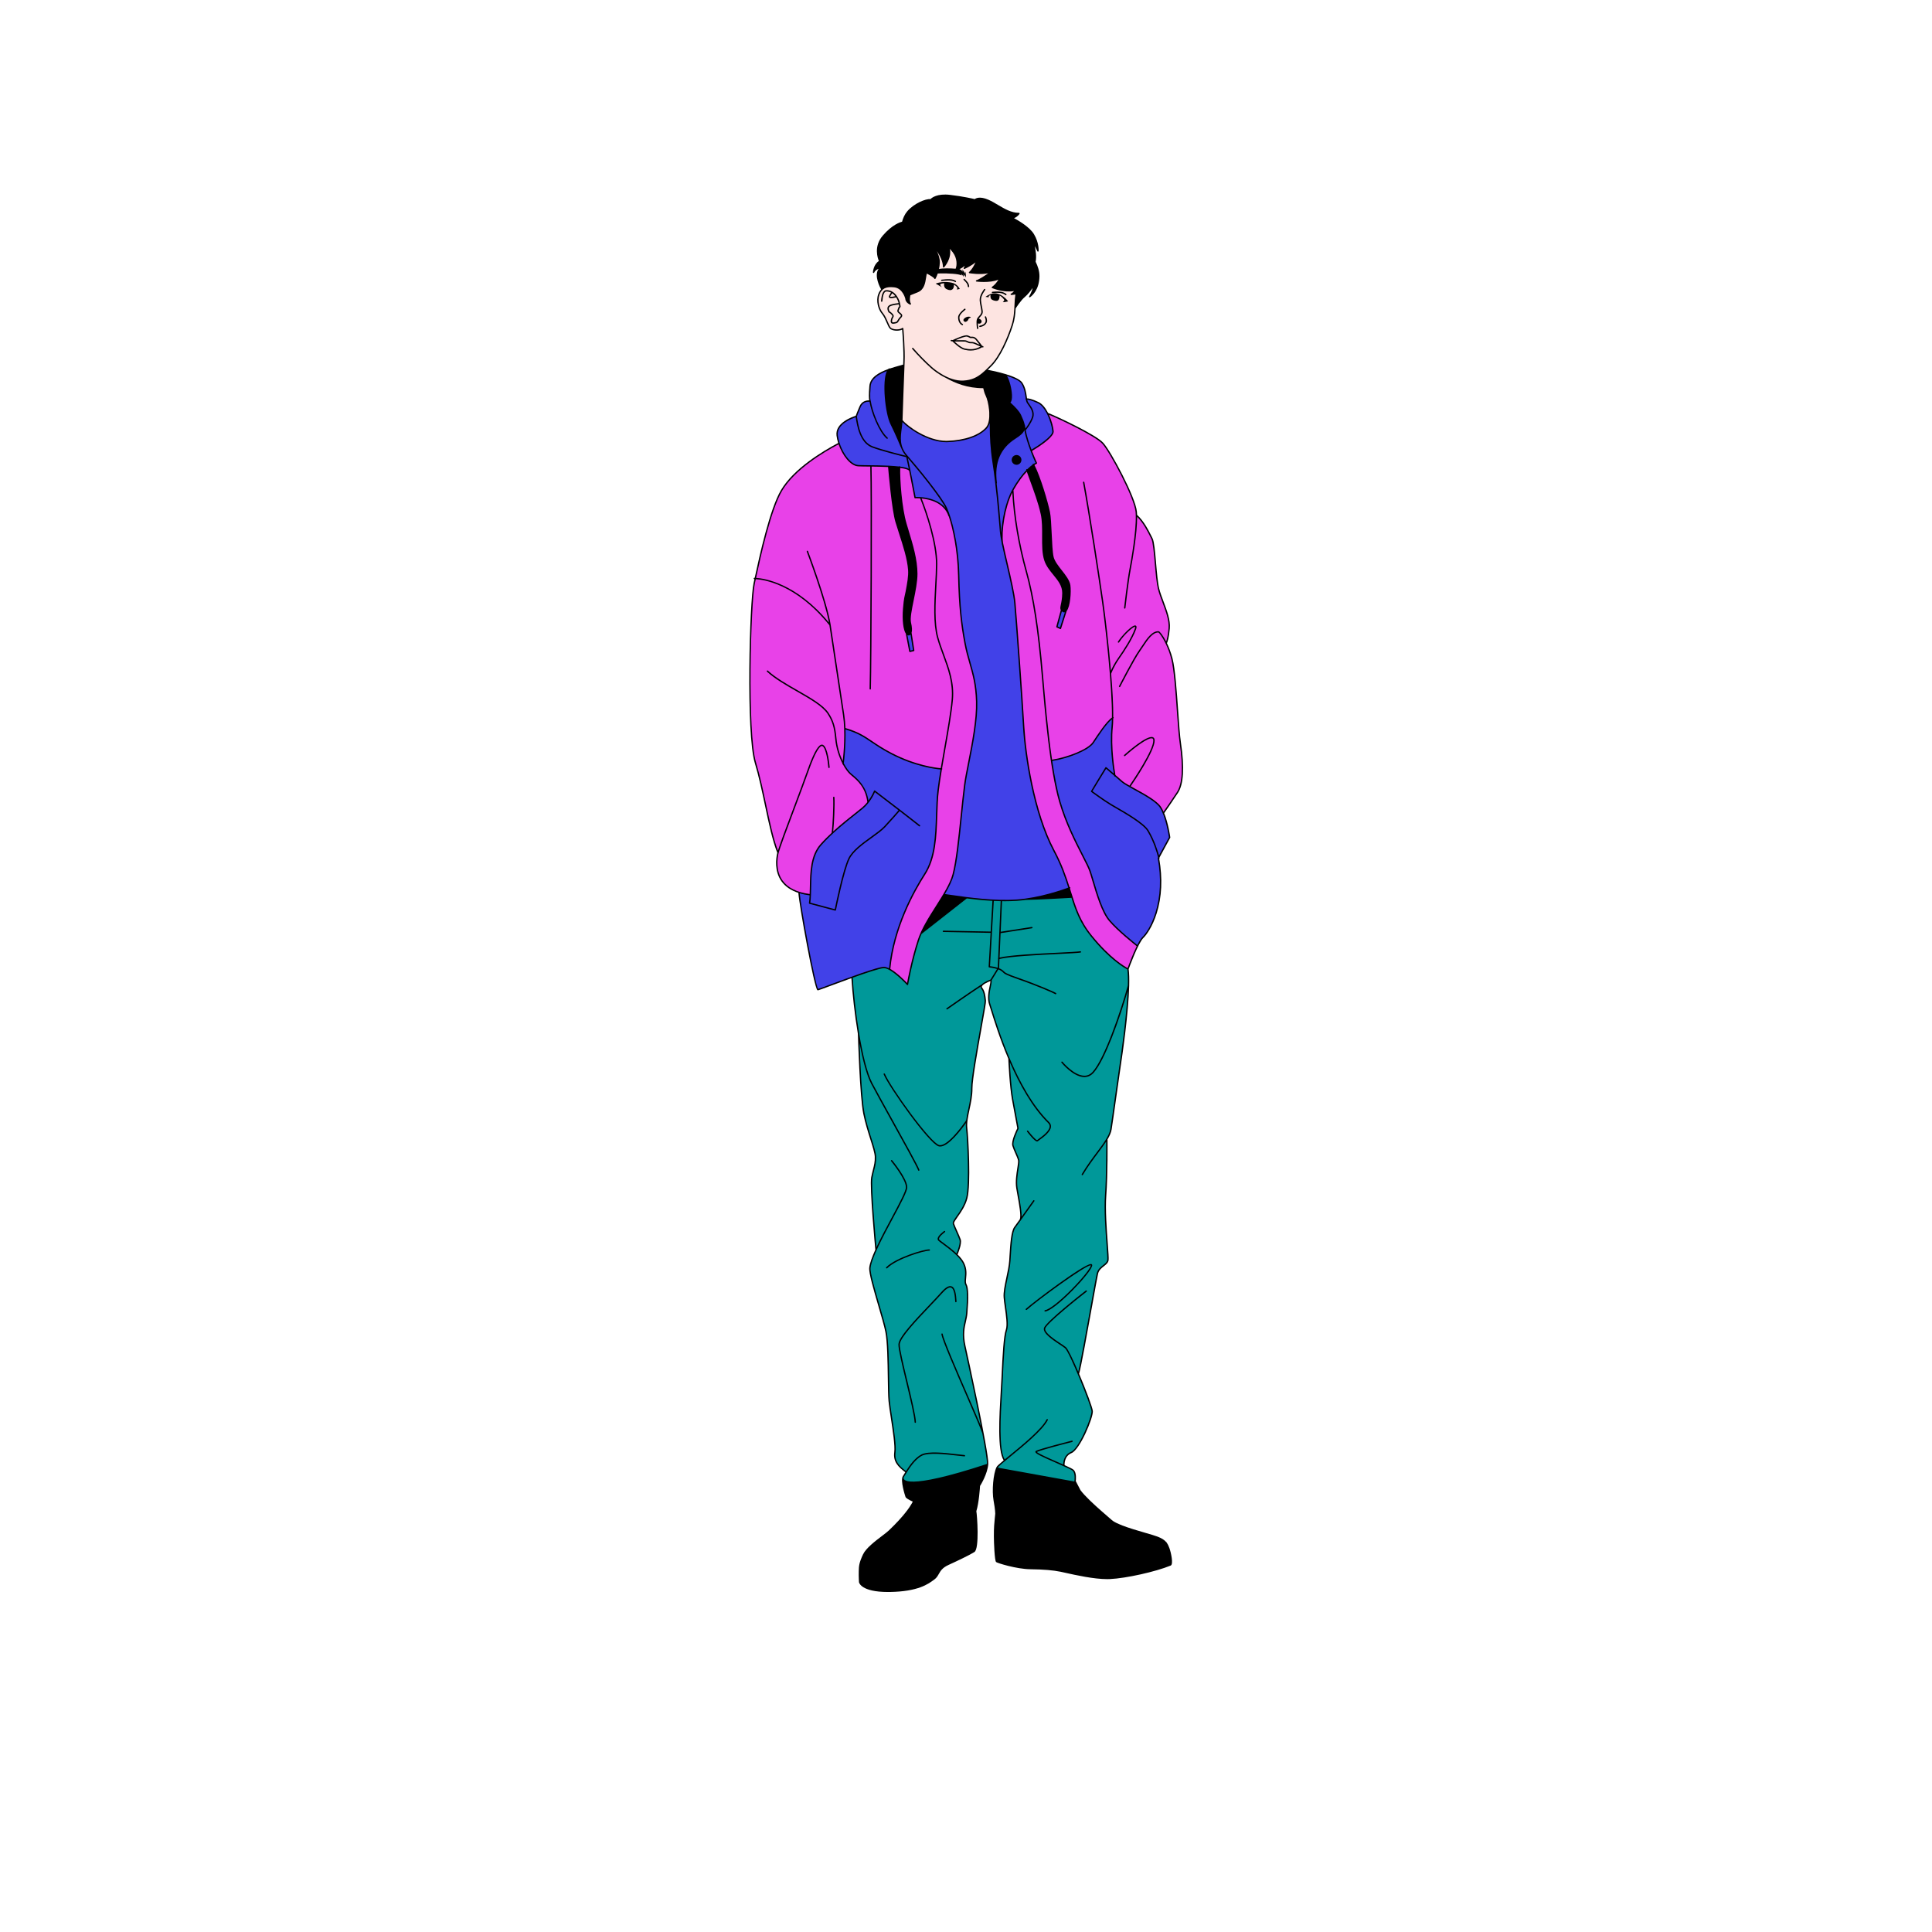 <svg xmlns="http://www.w3.org/2000/svg" xmlns:xlink="http://www.w3.org/1999/xlink" width="375" zoomAndPan="magnify" height="375" preserveAspectRatio="xMidYMid meet" version="1.0" style=""><rect width="100%" height="100%" fill="#333333" stroke="none"/><rect id="backgroundrect" width="100%" height="100%" x="0" y="0" fill="none" stroke="none"/><defs><clipPath id="629336474a"><path d="M 145 37.5 L 230 37.5 L 230 309 L 145 309 Z M 145 37.5 " clip-rule="nonzero" id="svg_1"/></clipPath></defs><g class="currentLayer" style=""><title>Layer 1</title><rect x="-37.5" width="450" fill="#ffffff" y="-37.5" height="450" fill-opacity="1" id="svg_2"/><rect x="-36.842" width="450" fill="#ffffff" y="-37.5" height="450" fill-opacity="1" id="svg_3" class=""/><g clip-path="url(#629336474a)" id="svg_4" class="" fill="#000000" fill-opacity="1"><path fill="#000000" d="M 229.23 144.195 C 229.031 142.867 228.867 140.523 228.691 138.043 C 228.422 134.199 228.113 129.84 227.598 127.836 C 227.293 126.664 226.898 125.656 226.504 124.84 C 226.625 124.594 226.902 123.844 227.07 121.969 C 227.211 120.383 226.527 118.57 225.871 116.816 C 225.527 115.902 225.199 115.039 225.004 114.238 C 224.734 113.141 224.562 111.18 224.398 109.281 C 224.211 107.141 224.035 105.121 223.727 104.516 C 223.668 104.398 223.605 104.273 223.539 104.137 C 222.977 103.012 222.043 101.141 220.711 99.934 C 220.703 99.719 220.691 99.516 220.676 99.324 C 220.41 96.484 215.641 87.582 214.145 85.941 C 212.699 84.359 205.309 80.891 203.43 80.148 C 202.953 79.219 202.332 78.398 201.59 78.039 C 200.32 77.434 199.641 77.324 199.344 77.316 C 199.332 77.234 199.32 77.152 199.309 77.062 C 199.203 76.289 199.055 75.234 198.441 74.285 C 197.582 72.957 192.926 72.004 191.734 71.781 C 191.98 71.539 192.23 71.285 192.5 71.02 C 194.188 69.32 195.719 65.863 196.586 63.199 C 196.973 62.016 197.082 60.926 197.137 59.875 C 197.195 59.781 198.121 58.305 198.941 57.625 C 199.531 57.137 200.102 56.363 200.426 55.891 C 200.289 56.676 199.754 57.504 199.746 57.516 C 199.711 57.57 199.719 57.637 199.766 57.684 C 199.812 57.727 199.879 57.73 199.93 57.695 C 200.352 57.395 201.727 56.219 201.758 53.625 C 201.77 52.629 201.441 51.676 201.016 50.801 C 201.219 49.824 201.027 48.559 200.855 47.766 C 201.129 48.254 201.34 48.754 201.344 48.762 C 201.367 48.82 201.422 48.852 201.484 48.844 C 201.543 48.832 201.59 48.781 201.594 48.723 C 201.602 48.66 201.703 47.141 200.699 45.461 C 199.875 44.078 197.648 42.785 196.824 42.34 C 197.504 42.102 197.867 41.539 197.887 41.512 C 197.91 41.469 197.914 41.418 197.891 41.375 C 197.867 41.332 197.824 41.309 197.777 41.309 C 197.77 41.309 197.758 41.309 197.75 41.309 C 196.289 41.309 194.977 40.527 193.707 39.773 C 193.105 39.418 192.484 39.047 191.867 38.777 C 190.191 38.043 189.406 38.484 189.195 38.648 C 188.824 38.559 186.949 38.125 184.418 37.824 C 181.879 37.52 180.832 38.406 180.594 38.652 C 179.672 38.539 177.371 39.512 176.094 41.016 C 175.59 41.605 175.281 42.344 175.09 43.031 C 174.82 43.098 173.191 43.566 171.332 45.742 C 169.547 47.828 170.363 50.129 170.59 50.66 C 169.535 51.336 169.438 52.789 169.434 52.855 C 169.43 52.918 169.473 52.977 169.535 52.988 C 169.602 53.004 169.664 52.969 169.688 52.906 C 169.82 52.535 170.215 52.309 170.535 52.18 C 169.578 53.551 170.867 55.891 171.023 56.164 C 170.793 56.41 170.605 56.715 170.461 57.105 C 169.977 58.387 170.457 60.082 171.172 60.922 C 171.547 61.359 171.836 62.027 172.094 62.617 C 172.32 63.141 172.516 63.594 172.734 63.797 C 173.168 64.207 174.359 64.344 175.102 63.984 C 175.172 64.84 175.426 68.172 175.328 70.207 C 175.32 70.371 175.312 70.566 175.301 70.785 C 175.285 70.781 175.27 70.773 175.254 70.777 C 175.043 70.84 174.809 70.906 174.555 70.977 C 173.984 71.137 173.34 71.316 172.695 71.535 C 172.652 71.496 172.59 71.48 172.539 71.516 C 172.484 71.547 172.438 71.594 172.387 71.645 C 170.602 72.285 168.883 73.246 168.738 74.93 C 168.594 76.645 168.648 77.391 168.711 77.715 C 168.285 77.695 167.293 77.773 166.816 78.902 C 166.352 80 166.156 80.535 166.094 80.707 C 165.547 80.875 162.051 82.035 162.367 84.547 C 162.426 85.012 162.535 85.5 162.688 85.984 C 159.582 87.625 154.059 90.969 151.59 95.117 C 149.41 98.789 147.414 107.863 146.488 112.152 C 146.438 112.152 146.406 112.152 146.406 112.152 C 146.332 112.156 146.277 112.219 146.277 112.289 C 146.281 112.363 146.34 112.414 146.414 112.418 C 146.414 112.418 146.422 112.414 146.434 112.414 C 146.422 112.469 146.41 112.523 146.398 112.574 L 146.254 113.246 C 145.488 116.785 144.762 142.344 146.504 148.102 C 147.27 150.637 147.887 153.547 148.484 156.363 C 149.234 159.898 149.945 163.234 150.871 165.523 C 150.859 165.574 150.844 165.629 150.836 165.668 C 150.621 166.629 150.277 169.07 151.672 171.043 C 152.402 172.074 153.512 172.828 154.961 173.305 C 155.113 175.645 158.008 191.672 158.652 192.191 C 158.676 192.211 158.73 192.227 158.766 192.227 C 158.773 192.227 158.777 192.227 158.781 192.227 C 158.93 192.199 159.691 191.918 161.262 191.332 C 162.371 190.918 163.805 190.383 165.258 189.859 C 165.438 192.816 165.875 196.859 166.512 200.672 C 166.523 200.984 166.867 212.719 167.551 216.148 C 167.898 217.895 168.438 219.594 168.91 221.09 C 169.367 222.535 169.762 223.785 169.789 224.512 C 169.828 225.488 169.656 226.164 169.438 227.02 C 169.332 227.449 169.207 227.934 169.09 228.527 C 168.75 230.301 169.852 242.059 169.898 242.559 C 169.898 242.562 169.902 242.562 169.902 242.566 C 169.266 243.977 168.812 245.211 168.715 246.066 C 168.609 247.055 169.555 250.297 170.469 253.434 C 171.051 255.43 171.602 257.316 171.836 258.48 C 172.219 260.348 172.273 264.305 172.32 267.48 C 172.348 269.406 172.371 271.07 172.457 271.961 C 172.535 272.758 172.715 273.93 172.902 275.172 C 173.293 277.734 173.734 280.637 173.57 281.871 C 173.324 283.742 174.344 284.715 175.715 285.762 C 175.648 285.867 175.582 285.973 175.523 286.066 C 175.414 286.25 175.316 286.402 175.242 286.52 C 174.707 287.328 175.652 290.234 175.762 290.562 C 175.762 290.566 175.766 290.566 175.77 290.57 C 175.836 290.766 176.328 291.082 177.168 291.465 C 177.109 291.582 177.047 291.703 176.977 291.824 C 176.969 291.832 176.961 291.84 176.957 291.84 C 176.934 291.863 176.922 291.895 176.918 291.922 C 176.684 292.324 176.391 292.762 176.039 293.227 C 176.004 293.258 175.965 293.285 175.938 293.32 C 175.926 293.336 175.926 293.355 175.922 293.379 C 175.074 294.477 173.926 295.727 172.508 297.074 C 172.23 297.34 171.758 297.699 171.207 298.117 C 169.895 299.113 168.094 300.484 167.523 301.688 C 166.727 303.375 166.711 303.98 166.684 304.988 C 166.656 305.973 166.727 307.07 166.727 307.094 C 166.742 307.172 167.086 309.004 172.375 309.004 C 172.504 309.004 172.641 309.004 172.777 309 C 178.176 308.91 180.141 307.469 181.195 306.695 L 181.352 306.582 C 181.789 306.266 182 305.895 182.223 305.504 C 182.559 304.91 182.91 304.297 184.121 303.746 C 185.863 302.949 188.148 301.867 189.133 301.246 C 190.141 300.613 189.652 294.051 189.508 293.32 C 190.016 291.719 190.203 288.793 190.227 288.422 C 190.406 288.141 191.676 286.062 191.824 284.172 C 191.988 282.035 187.594 262.07 187.406 261.223 C 186.918 259.016 187.227 257.676 187.5 256.492 C 187.617 255.969 187.73 255.473 187.777 254.93 C 188.035 251.816 187.98 249.922 187.613 249.297 C 187.441 249.004 187.48 248.59 187.531 248.062 C 187.609 247.27 187.703 246.285 187.137 245.133 C 186.871 244.582 186.406 244.023 185.867 243.492 C 185.93 243.348 186.762 241.395 186.48 240.57 C 186.34 240.168 186.066 239.547 185.801 238.949 C 185.527 238.34 185.273 237.762 185.184 237.469 C 185.125 237.277 185.492 236.758 185.879 236.211 C 186.52 235.305 187.395 234.059 187.785 232.555 C 188.465 229.922 187.988 220.797 187.758 218.93 C 187.641 217.938 187.906 216.672 188.191 215.336 C 188.477 214 188.77 212.617 188.758 211.242 C 188.742 209.547 189.781 203.719 190.539 199.461 C 191.102 196.32 191.414 194.527 191.383 194.254 L 191.363 194.062 C 191.285 193.344 191.18 192.363 190.633 191.688 C 190.578 191.621 190.562 191.555 190.582 191.48 C 190.688 191.113 191.598 190.656 192.242 190.414 C 192.242 190.637 192.164 190.996 192.082 191.402 C 191.867 192.43 191.574 193.832 192 195.031 C 192.074 195.238 192.188 195.605 192.348 196.117 C 192.918 197.953 194.035 201.555 195.707 205.492 C 195.734 206.121 195.949 210.871 196.43 213.465 L 197.453 219 C 197.285 219.336 196.223 221.516 196.488 222.398 C 196.625 222.852 196.855 223.375 197.078 223.879 C 197.297 224.383 197.508 224.859 197.594 225.199 C 197.66 225.449 197.562 226.047 197.453 226.742 C 197.281 227.84 197.039 229.348 197.246 230.629 C 197.32 231.07 197.41 231.562 197.5 232.074 C 197.812 233.781 198.191 235.879 197.957 236.641 C 197.488 237.297 197.078 237.863 196.867 238.148 C 196.234 239.008 196.082 241.488 195.945 243.672 C 195.926 244.039 195.902 244.398 195.879 244.734 C 195.809 245.723 195.562 246.875 195.324 247.988 C 195.012 249.453 194.715 250.836 194.801 251.859 C 194.844 252.387 194.934 253.027 195.031 253.711 C 195.262 255.34 195.523 257.188 195.23 258.062 C 194.793 259.363 194.605 262.676 194.375 267.586 C 194.34 268.348 194.289 269.207 194.234 270.121 C 193.949 274.945 193.566 281.52 194.812 283.453 C 193.988 284.137 193.531 284.547 193.43 284.75 C 192.793 286.047 192.504 289.328 192.852 291.258 C 193.184 293.09 193.176 293.793 193.176 293.816 C 193.152 294.074 193.125 294.328 193.098 294.586 C 193 295.539 192.898 296.523 192.91 298.215 C 192.918 299.402 193.043 302.938 193.344 303.191 C 193.57 303.387 197.281 304.555 200.012 304.59 C 202.617 304.625 204.375 304.773 205.891 305.082 C 206.117 305.129 206.426 305.199 206.797 305.281 C 208.758 305.719 212.301 306.508 214.918 306.508 C 215.094 306.508 215.262 306.504 215.43 306.496 C 218.555 306.355 224.289 305.082 227.234 303.871 C 227.809 303.633 227.273 301.27 226.984 300.496 C 226.828 300.078 226.676 299.738 226.457 299.441 C 226.457 299.418 226.457 299.398 226.445 299.379 C 226.426 299.348 226.395 299.332 226.363 299.324 C 226.02 298.91 225.523 298.578 224.637 298.242 C 224.172 298.062 223.34 297.824 222.379 297.543 C 220.906 297.117 219.098 296.59 217.703 296.043 C 217.676 295.984 217.609 295.949 217.551 295.965 C 217.543 295.969 217.539 295.969 217.531 295.973 C 216.918 295.723 216.391 295.469 216.027 295.219 C 216.012 295.176 215.977 295.152 215.934 295.145 C 215.895 295.113 215.848 295.082 215.812 295.051 C 215.613 294.875 215.379 294.672 215.117 294.445 C 214.766 294.145 214.359 293.793 213.934 293.418 C 213.918 293.379 213.887 293.355 213.848 293.344 C 212.344 292.02 210.57 290.391 209.719 289.238 L 208.805 287.477 C 208.84 287.219 208.988 285.914 208.426 285.32 C 208.254 285.137 207.629 284.828 206.637 284.383 C 206.629 284.227 206.559 282.633 207.98 282.051 C 209.605 281.391 212.199 275.219 212.125 273.906 C 212.09 273.258 210.777 269.766 209.453 266.645 C 209.457 266.641 209.461 266.637 209.465 266.633 C 209.875 265.203 211.066 258.574 212.023 253.25 C 212.555 250.285 213.016 247.723 213.141 247.219 C 213.305 246.531 213.793 246.148 214.27 245.773 C 214.707 245.43 215.121 245.102 215.184 244.582 C 215.23 244.215 215.148 243.07 215.031 241.484 C 214.82 238.66 214.535 234.789 214.734 232.078 C 215.043 227.867 214.98 221.285 214.977 221.219 C 214.977 221.203 214.965 221.191 214.961 221.18 C 215.375 220.488 215.668 219.848 215.77 219.234 C 215.957 218.07 216.289 215.699 216.641 213.188 C 216.938 211.059 217.246 208.855 217.469 207.387 C 217.891 204.625 219.043 196.605 219.18 191.312 C 219.18 191.309 219.18 191.301 219.184 191.297 C 219.184 191.289 219.18 191.281 219.18 191.27 C 219.211 190.027 219.184 188.938 219.078 188.102 C 219.188 187.797 220.914 183.016 221.965 182.02 C 222.527 181.48 223.699 179.879 224.516 177.273 C 225.516 174.09 225.68 170.523 225.008 166.668 C 225.062 166.641 225.094 166.582 225.078 166.52 C 225.078 166.516 225.07 166.488 225.059 166.438 L 227.148 162.605 C 227.16 162.578 227.164 162.551 227.16 162.523 C 227.141 162.387 226.762 159.785 225.969 157.828 C 226.188 157.523 227.445 155.738 228.66 153.883 C 229.742 152.223 229.938 148.961 229.23 144.195 Z M 229.23 144.195 " fill-opacity="1" fill-rule="nonzero" id="svg_5"/></g><path fill="#fde4e1" d="M 188.168 65.543 C 188.266 65.598 188.34 65.637 188.492 65.621 L 188.527 65.621 C 188.742 65.602 189.062 65.57 189.41 65.977 C 189.66 66.273 189.945 66.645 190.148 66.914 C 190.023 66.859 189.898 66.801 189.777 66.746 C 189.574 66.648 189.387 66.562 189.242 66.504 C 188.902 66.367 188.664 66.371 188.453 66.371 C 188.406 66.371 188.359 66.371 188.312 66.371 C 188.176 66.367 188.02 66.293 187.852 66.215 C 187.75 66.168 187.652 66.121 187.547 66.086 C 187.391 66.027 187.012 66.027 186.363 66.031 C 186.082 66.031 185.785 66.035 185.504 66.027 C 186.344 65.652 187.434 65.246 187.73 65.348 C 187.973 65.434 188.09 65.5 188.168 65.543 Z M 174.547 60.883 L 174.422 60.777 C 174.09 60.492 174.129 60.324 174.234 60.078 C 174.266 60.008 174.301 59.926 174.328 59.824 C 174.383 59.609 174.465 59.539 174.539 59.488 C 174.547 59.484 174.551 59.445 174.516 59.301 C 174.5 59.227 174.484 59.156 174.469 59.086 C 174.207 59.113 173.465 59.203 173.035 59.348 C 172.781 59.434 172.621 59.543 172.555 59.688 C 172.488 59.816 172.496 59.988 172.57 60.207 C 172.652 60.438 172.664 60.445 172.719 60.469 C 172.797 60.508 172.93 60.57 173.188 60.844 C 173.551 61.227 173.523 61.371 173.371 61.629 C 173.305 61.75 173.215 61.895 173.164 62.172 C 173.133 62.352 173.145 62.48 173.195 62.535 C 173.277 62.613 173.516 62.562 173.707 62.523 C 173.773 62.512 173.836 62.496 173.891 62.488 C 174.047 62.465 174.125 62.344 174.254 62.113 C 174.355 61.945 174.477 61.73 174.688 61.531 C 174.809 61.418 174.867 61.32 174.863 61.25 C 174.859 61.145 174.715 61.023 174.547 60.883 Z M 185.484 52.16 C 185.762 51.543 185.812 50.145 184.953 49.004 C 184.797 48.797 184.598 48.551 184.383 48.297 C 184.742 50.262 183.316 51.816 183.25 51.887 C 183.215 51.926 183.156 51.938 183.109 51.918 C 183.059 51.898 183.027 51.852 183.023 51.797 C 183.008 50.73 182.438 49.617 181.852 48.746 C 182.176 49.422 182.441 50.207 182.422 50.934 C 182.41 51.395 182.348 51.828 182.262 52.219 C 183.008 52.043 184.496 52.07 185.484 52.16 Z M 175.184 81.543 C 175.207 80.828 175.48 72.48 175.59 70.223 C 175.703 67.867 175.348 63.797 175.344 63.758 C 175.34 63.711 175.309 63.668 175.27 63.648 C 175.227 63.629 175.176 63.633 175.137 63.66 C 174.547 64.07 173.305 63.98 172.91 63.609 C 172.73 63.438 172.539 62.988 172.332 62.516 C 172.07 61.906 171.77 61.219 171.371 60.75 C 170.703 59.969 170.258 58.391 170.703 57.199 C 171.156 55.992 171.965 55.594 173.59 55.777 C 175.223 55.961 175.703 57.945 175.707 57.941 C 175.738 58.766 176.613 59.109 176.652 59.125 C 176.703 59.145 176.762 59.129 176.801 59.086 C 176.836 59.043 176.84 58.977 176.809 58.93 C 176.473 58.414 176.652 57.551 176.707 57.312 L 178.141 56.734 C 179.391 56.23 179.59 54.938 179.754 53.902 C 179.797 53.621 179.836 53.355 179.895 53.121 C 179.898 53.113 179.891 53.105 179.891 53.094 C 180.648 53.508 181.254 53.867 181.348 54.082 C 181.367 54.129 181.41 54.16 181.461 54.16 C 181.465 54.16 181.465 54.16 181.469 54.16 C 181.516 54.16 181.559 54.137 181.582 54.094 C 181.598 54.066 181.809 53.688 182.016 53.09 C 182.203 53.078 182.391 53.07 182.555 53.066 C 183.855 53.043 186.219 53.137 186.637 53.477 C 186.637 53.477 186.691 53.23 186.449 53.051 C 186.449 53.051 187.027 53.609 187.074 53.762 C 187.074 53.762 187.035 53.289 186.965 53.164 C 186.992 53.211 187.035 53.289 187.035 53.289 C 187.035 53.289 187.371 53.594 187.465 53.844 C 187.465 53.844 187.535 53.031 187.324 52.676 C 187.324 52.676 187.297 52.848 187.289 53.098 C 187.289 53.098 187.031 52.57 186.77 52.266 C 186.77 52.266 186.859 52.516 186.828 52.738 C 186.828 52.738 186.734 52.539 186.445 52.332 C 186.414 52.309 186.336 52.285 186.227 52.262 C 186.535 52.109 186.902 51.895 187.254 51.578 C 187.203 51.727 187.137 51.883 187.059 52.008 C 187.027 52.055 187.031 52.117 187.066 52.164 C 187.105 52.207 187.168 52.223 187.219 52.199 C 187.297 52.164 188.398 51.691 189.34 50.934 C 189.066 51.527 188.684 52.273 188.094 52.801 C 188.055 52.832 188.043 52.887 188.055 52.934 C 188.07 52.984 188.109 53.02 188.16 53.027 C 188.25 53.043 190.168 53.367 191.805 53.047 C 191.156 53.508 190.105 54.207 189.504 54.395 C 189.445 54.414 189.406 54.473 189.414 54.531 C 189.418 54.594 189.465 54.645 189.527 54.652 C 189.578 54.656 190.184 54.73 190.977 54.73 C 191.848 54.73 192.949 54.641 193.793 54.285 C 193.543 54.691 193.105 55.301 192.543 55.684 C 192.504 55.711 192.48 55.758 192.488 55.805 C 192.492 55.852 192.52 55.895 192.566 55.914 C 192.656 55.953 194.746 56.84 196.805 56.5 C 196.703 56.656 196.523 56.859 196.227 57 C 196.168 57.027 196.141 57.086 196.152 57.148 C 196.164 57.207 196.219 57.25 196.277 57.25 C 196.281 57.25 196.285 57.25 196.289 57.25 C 196.348 57.25 196.664 57.246 197.082 57.16 C 196.977 57.828 196.941 58.5 196.91 59.211 C 196.852 60.445 196.793 61.719 196.34 63.117 C 195.477 65.754 193.969 69.168 192.312 70.832 C 191.988 71.156 191.688 71.465 191.391 71.746 C 191.363 71.758 191.348 71.773 191.332 71.801 C 191.121 72.004 190.91 72.191 190.699 72.367 C 190.68 72.375 190.664 72.391 190.648 72.41 C 189.629 73.254 188.586 73.781 186.988 73.867 C 184.145 74.016 181.41 71.715 180.891 71.254 C 179.703 70.199 178.379 68.848 177.254 67.551 C 177.207 67.496 177.125 67.488 177.07 67.535 C 177.016 67.586 177.008 67.668 177.055 67.723 C 178.188 69.027 179.523 70.387 180.715 71.449 C 181.031 71.734 182.148 72.676 183.621 73.367 C 185.391 74.367 187.773 75.359 190.844 75.348 C 190.957 75.871 191.105 76.371 191.305 76.777 C 191.582 77.336 191.867 78.434 191.977 79.578 C 191.988 79.738 192 79.898 192.012 80.055 C 192.066 81.203 191.922 82.332 191.375 82.953 C 190.027 84.484 187.227 85.461 183.891 85.562 C 183.82 85.566 183.75 85.566 183.68 85.566 C 180.023 85.566 176.133 82.711 175.184 81.543 Z M 191.398 61.461 C 191.367 61.395 191.289 61.367 191.223 61.398 C 191.156 61.43 191.129 61.508 191.16 61.574 C 191.23 61.727 191.391 62.188 191.277 62.477 C 191.125 62.863 190.723 63.133 190.176 63.215 C 190.102 63.227 190.055 63.293 190.062 63.367 C 190.074 63.43 190.129 63.477 190.195 63.477 C 190.199 63.477 190.207 63.477 190.211 63.477 C 190.855 63.379 191.332 63.051 191.523 62.574 C 191.699 62.121 191.41 61.488 191.398 61.461 Z M 192.508 56.77 C 192.516 56.844 192.574 56.895 192.652 56.891 L 192.754 56.883 C 193.41 56.824 194.512 56.73 195.156 57.277 C 195.184 57.301 195.211 57.309 195.242 57.309 C 195.281 57.309 195.316 57.293 195.344 57.262 C 195.391 57.207 195.383 57.125 195.328 57.078 C 194.598 56.457 193.426 56.559 192.73 56.621 L 192.629 56.629 C 192.555 56.637 192.504 56.699 192.508 56.77 Z M 191.285 57.617 L 191.898 57.707 L 191.93 57.434 C 192.047 57.367 192.152 57.316 192.262 57.273 C 192.234 57.484 192.223 57.902 192.449 58.098 C 192.656 58.273 193.082 58.402 193.387 58.402 C 193.473 58.402 193.547 58.391 193.605 58.371 C 193.988 58.238 194.027 57.645 194.02 57.359 C 194.496 57.602 194.961 58.156 194.918 58.285 C 194.863 58.43 194.637 58.648 194.637 58.648 C 194.906 58.68 195.652 58.504 195.652 58.504 C 195.605 58.301 194.863 57.516 194.082 57.172 C 194.043 57.152 194.012 57.141 193.973 57.125 C 193.945 57.098 193.914 57.082 193.875 57.086 C 193.273 56.852 193.102 56.93 192.633 56.984 C 192.113 57.043 191.359 57.543 191.285 57.617 Z M 189.633 63.766 C 189.645 63.828 189.699 63.875 189.762 63.875 C 189.77 63.875 189.777 63.875 189.785 63.871 C 189.855 63.859 189.902 63.793 189.891 63.723 C 189.863 63.527 189.812 63.133 189.805 62.754 C 189.969 62.863 190.273 62.863 190.441 62.652 C 190.586 62.469 190.594 62.145 190.188 61.926 C 190.148 61.906 190.059 61.871 189.969 61.844 C 190.039 61.742 190.133 61.637 190.23 61.531 C 190.5 61.242 190.805 60.91 190.75 60.383 C 190.711 60.035 190.645 59.707 190.582 59.387 C 190.5 58.996 190.426 58.629 190.41 58.254 C 190.379 57.348 191.219 56.293 191.227 56.281 C 191.273 56.227 191.266 56.145 191.207 56.098 C 191.152 56.051 191.07 56.059 191.023 56.117 C 190.988 56.164 190.113 57.258 190.148 58.262 C 190.164 58.66 190.242 59.039 190.324 59.441 C 190.387 59.754 190.453 60.074 190.488 60.41 C 190.531 60.816 190.289 61.078 190.035 61.355 C 189.875 61.531 189.707 61.715 189.625 61.934 C 189.43 62.473 189.625 63.711 189.633 63.766 Z M 188.473 65.359 C 188.395 65.367 188.383 65.359 188.297 65.312 C 188.211 65.266 188.082 65.191 187.816 65.102 C 187.25 64.902 185.18 65.883 184.945 65.996 C 184.941 65.996 184.941 66 184.941 66.004 C 184.844 65.996 184.746 65.988 184.66 65.977 C 184.594 65.969 184.523 66.016 184.516 66.086 C 184.504 66.16 184.555 66.227 184.625 66.234 C 184.699 66.246 184.781 66.25 184.863 66.258 C 185.07 66.465 186.328 67.699 187.184 67.891 C 187.566 67.977 187.98 68.043 188.422 68.043 C 189.082 68.043 189.809 67.891 190.598 67.418 C 190.605 67.414 190.609 67.402 190.617 67.395 C 190.656 67.41 190.699 67.426 190.734 67.438 C 190.75 67.441 190.762 67.445 190.777 67.445 C 190.832 67.445 190.883 67.41 190.898 67.355 C 190.922 67.285 190.887 67.211 190.816 67.188 C 190.758 67.168 190.691 67.145 190.625 67.117 C 190.586 67.062 190.043 66.32 189.605 65.805 C 189.176 65.297 188.738 65.336 188.473 65.359 Z M 187.254 61.742 C 186.75 62.125 187.117 62.402 187.281 62.461 C 187.504 62.543 187.879 62.277 187.961 61.984 C 188.043 61.688 188.562 61.652 188.418 61.551 C 188.27 61.449 187.758 61.359 187.254 61.742 Z M 187.039 54.324 L 187.082 54.367 C 187.594 54.883 187.801 55.098 187.855 55.633 C 187.859 55.699 187.918 55.75 187.984 55.75 C 187.988 55.75 187.992 55.75 187.996 55.75 C 188.07 55.742 188.121 55.676 188.117 55.605 C 188.055 54.977 187.793 54.711 187.27 54.184 L 187.227 54.141 C 187.176 54.09 187.094 54.086 187.043 54.141 C 186.992 54.191 186.988 54.273 187.039 54.324 Z M 185.969 61.559 C 185.945 62.281 186.254 62.891 186.746 63.113 C 186.762 63.121 186.781 63.125 186.801 63.125 C 186.848 63.125 186.898 63.098 186.918 63.047 C 186.949 62.98 186.918 62.902 186.852 62.875 C 186.465 62.699 186.211 62.172 186.23 61.566 C 186.242 61.07 187.055 60.367 187.363 60.141 C 187.422 60.098 187.434 60.016 187.391 59.957 C 187.348 59.898 187.266 59.883 187.211 59.93 C 187.16 59.965 185.988 60.836 185.969 61.559 Z M 182.66 54.426 C 182.668 54.5 182.734 54.551 182.805 54.543 C 183.441 54.465 184.77 54.305 185.371 54.738 C 185.395 54.754 185.418 54.762 185.445 54.762 C 185.488 54.762 185.527 54.746 185.551 54.707 C 185.594 54.648 185.582 54.566 185.523 54.523 C 184.922 54.09 183.848 54.152 182.773 54.281 C 182.699 54.289 182.648 54.355 182.66 54.426 Z M 181.613 55.047 L 182.828 55.75 C 182.828 55.75 182.297 55.289 182.57 55.125 C 182.699 55.047 182.957 55.004 183.266 54.98 C 183.184 55.402 183.27 55.922 183.777 56.145 C 184.035 56.258 184.242 56.316 184.418 56.316 C 184.617 56.316 184.781 56.242 184.934 56.098 C 185.129 55.91 185.168 55.48 185.172 55.242 C 185.473 55.422 185.676 55.648 185.762 55.754 C 185.906 55.934 185.699 56.199 185.699 56.199 L 186.293 56.094 C 186.293 56.094 185.965 55.344 185.141 54.996 C 185.137 54.992 185.133 54.992 185.129 54.992 C 185.105 54.965 185.07 54.949 185.035 54.961 C 184.133 54.633 182.504 54.668 181.613 55.047 Z M 175.125 61.242 C 175.117 61.016 174.93 60.859 174.715 60.68 L 174.59 60.578 C 174.383 60.398 174.395 60.371 174.477 60.184 C 174.508 60.109 174.551 60.016 174.582 59.891 C 174.617 59.754 174.652 59.73 174.688 59.707 C 174.828 59.605 174.828 59.488 174.77 59.238 C 174.754 59.16 174.738 59.086 174.723 59.008 C 174.641 58.605 174.555 58.188 174.109 57.496 C 173.609 56.723 172.828 56.277 172 56.316 C 171.441 56.34 171.109 57.059 171.008 58.445 C 171.004 58.52 171.059 58.582 171.129 58.586 C 171.199 58.59 171.262 58.539 171.27 58.465 C 171.355 57.266 171.621 56.598 172.012 56.582 C 172.336 56.566 172.648 56.641 172.941 56.781 C 172.895 56.875 172.832 56.973 172.766 57.07 C 172.586 57.336 172.383 57.637 172.637 57.812 C 172.707 57.863 172.82 57.883 172.957 57.883 C 173.266 57.883 173.676 57.789 173.938 57.719 C 174.23 58.195 174.348 58.531 174.414 58.828 C 174.125 58.859 173.395 58.953 172.949 59.102 C 172.625 59.207 172.418 59.363 172.316 59.57 C 172.223 59.77 172.223 60.008 172.324 60.293 C 172.422 60.582 172.465 60.645 172.605 60.711 C 172.672 60.742 172.777 60.789 173 61.027 C 173.262 61.305 173.246 61.332 173.148 61.496 C 173.074 61.621 172.969 61.805 172.91 62.125 C 172.855 62.41 172.891 62.605 173.012 62.723 C 173.102 62.812 173.223 62.84 173.352 62.84 C 173.484 62.84 173.629 62.812 173.762 62.785 C 173.82 62.77 173.879 62.758 173.934 62.75 C 174.223 62.703 174.348 62.484 174.484 62.25 C 174.578 62.082 174.684 61.898 174.867 61.723 C 175.047 61.547 175.129 61.395 175.125 61.242 Z M 189.145 66.746 C 188.852 66.629 188.652 66.633 188.457 66.633 C 188.406 66.637 188.355 66.637 188.305 66.633 C 188.117 66.629 187.934 66.543 187.738 66.453 C 187.648 66.41 187.555 66.367 187.457 66.332 C 187.34 66.289 186.844 66.293 186.363 66.293 C 186.004 66.297 185.621 66.297 185.266 66.285 C 185.699 66.691 186.613 67.492 187.242 67.633 C 188.102 67.824 189.137 67.922 190.312 67.273 C 190.098 67.184 189.875 67.082 189.668 66.984 C 189.469 66.891 189.285 66.805 189.145 66.746 Z M 173.168 56.91 C 173.117 57.012 173.051 57.113 172.984 57.215 C 172.906 57.328 172.766 57.539 172.785 57.594 C 172.871 57.652 173.309 57.602 173.777 57.488 C 173.602 57.25 173.395 57.059 173.168 56.91 Z M 173.168 56.91 " fill-opacity="1" fill-rule="nonzero" id="svg_6" class=""/><path fill="#e841e8" d="M 157.152 173.523 C 154.672 173.211 152.898 172.328 151.883 170.891 C 150.551 169.004 150.883 166.652 151.09 165.727 C 151.301 164.777 152.812 160.758 154.273 156.871 C 155.262 154.246 156.281 151.535 156.918 149.723 C 158.305 145.773 159.078 144.957 159.418 144.82 C 159.496 144.789 159.566 144.789 159.629 144.82 C 160.336 145.18 160.695 147.93 160.777 148.961 C 160.781 149.031 160.848 149.086 160.918 149.082 C 160.988 149.074 161.043 149.012 161.039 148.938 C 161.008 148.547 160.711 145.078 159.75 144.586 C 159.617 144.52 159.473 144.516 159.32 144.578 C 158.648 144.848 157.754 146.551 156.672 149.637 C 156.035 151.441 155.016 154.156 154.031 156.777 C 152.707 160.289 151.453 163.625 150.992 165.105 C 150.133 162.848 149.453 159.672 148.738 156.309 C 148.141 153.488 147.52 150.57 146.754 148.027 C 145.02 142.293 145.746 116.832 146.508 113.305 L 146.652 112.629 C 146.668 112.562 146.684 112.492 146.699 112.422 C 148.102 112.496 154.5 113.301 160.984 121.359 C 161.102 122.113 163.008 134.734 163.617 138.789 C 164.121 142.133 163.738 146.27 163.574 147.727 C 163.004 146.523 162.516 145.004 162.367 143.344 C 162.16 141.07 161.773 139.82 160.832 138.391 C 159.82 136.855 157.383 135.461 154.797 133.98 C 152.703 132.781 150.535 131.543 149.047 130.168 C 148.992 130.121 148.91 130.125 148.859 130.176 C 148.812 130.23 148.816 130.312 148.867 130.363 C 150.379 131.758 152.559 133.004 154.668 134.211 C 157.223 135.672 159.637 137.055 160.613 138.535 C 161.539 139.941 161.902 141.113 162.105 143.367 C 162.273 145.227 162.859 146.918 163.52 148.199 C 163.512 148.234 163.508 148.258 163.508 148.262 C 163.5 148.332 163.551 148.398 163.621 148.41 C 163.625 148.41 163.629 148.41 163.629 148.41 C 164.09 149.262 164.578 149.914 164.98 150.273 C 165.09 150.375 165.219 150.48 165.355 150.598 C 166.406 151.48 167.992 152.816 168.34 155.66 C 168.344 155.668 168.352 155.676 168.352 155.684 C 168.059 156.051 167.715 156.422 167.32 156.754 C 166.973 157.043 166.523 157.395 166.008 157.805 C 164.82 158.742 163.246 159.984 161.723 161.375 C 161.887 159.949 162.07 156.238 161.969 154.762 C 161.961 154.688 161.895 154.629 161.828 154.641 C 161.754 154.645 161.699 154.707 161.707 154.781 C 161.812 156.324 161.594 160.555 161.422 161.629 C 161.422 161.637 161.426 161.641 161.426 161.648 C 160.652 162.367 159.898 163.113 159.223 163.879 C 157.305 166.055 157.242 169.285 157.188 172.137 C 157.18 172.613 157.168 173.074 157.152 173.523 z M 160.898 120.844 C 160.027 116.164 156.621 107.156 156.586 107.062 C 156.562 106.996 156.598 106.918 156.664 106.895 C 156.73 106.867 156.809 106.902 156.832 106.969 C 156.871 107.066 160.531 116.75 161.238 121.289 C 161.238 121.289 163.25 134.57 163.875 138.75 C 164 139.582 164.07 140.461 164.105 141.336 C 164.121 141.332 164.137 141.324 164.152 141.328 C 166.586 142.035 167.789 142.844 169.312 143.871 C 170.277 144.523 171.375 145.262 173 146.113 C 177.719 148.578 181.73 149.031 182.598 149.102 C 182.812 147.801 183.051 146.457 183.281 145.133 C 183.871 141.785 184.48 138.32 184.707 135.812 C 185.004 132.547 183.988 129.797 183.008 127.137 C 182.609 126.051 182.195 124.93 181.879 123.793 C 181.109 121.008 181.32 117.043 181.512 113.543 C 181.59 112.086 181.664 110.711 181.668 109.484 C 181.684 105.453 179.762 99.609 178.602 96.738 C 178.02 96.695 177.633 96.715 177.617 96.719 C 177.547 96.727 177.492 96.676 177.48 96.609 C 177.473 96.566 176.945 93.75 176.461 91.359 C 176.445 91.352 176.43 91.352 176.414 91.336 C 176.234 91.109 175.598 90.949 174.734 90.84 C 174.66 93.07 175.047 98.559 175.969 101.652 C 176.09 102.059 176.211 102.465 176.332 102.867 C 177.227 105.812 178.066 108.598 178.082 111.359 C 178.086 112.883 177.695 114.809 177.348 116.508 C 176.98 118.309 176.633 120.012 176.832 120.859 C 177.035 121.727 177.07 122.387 176.941 122.812 L 177.48 126.238 C 177.488 126.305 177.445 126.371 177.379 126.387 L 176.637 126.566 C 176.625 126.566 176.617 126.566 176.605 126.566 C 176.582 126.566 176.555 126.562 176.535 126.547 C 176.504 126.527 176.484 126.496 176.477 126.461 L 175.828 123.074 C 175.824 123.055 175.836 123.039 175.84 123.023 C 175.32 122.305 175.086 120.328 175.27 118.117 C 175.453 115.906 175.574 115.883 175.785 114.785 C 176.074 113.254 176.348 111.812 176.258 110.633 C 176.094 108.453 175.293 105.984 174.52 103.594 C 174.281 102.848 174.031 102.078 173.805 101.328 C 173.102 98.996 172.469 91.777 172.375 90.648 C 171.277 90.598 170.137 90.578 169.176 90.566 C 169.332 95.727 169.199 127.898 169.043 133.711 C 169.043 133.785 168.984 133.84 168.914 133.84 C 168.91 133.84 168.91 133.84 168.91 133.84 C 168.836 133.836 168.781 133.777 168.781 133.703 C 168.938 127.887 169.07 95.684 168.914 90.562 C 168.77 90.562 168.629 90.559 168.5 90.559 C 167.684 90.551 166.98 90.543 166.57 90.52 C 165.047 90.438 163.512 88.387 162.77 86.238 C 159.68 87.871 154.238 91.172 151.812 95.254 C 149.66 98.875 147.68 107.871 146.754 112.164 C 148.277 112.262 154.527 113.137 160.898 120.844 z M 182.82 149.359 C 182.582 150.797 182.375 152.176 182.227 153.406 C 182.043 154.926 181.988 156.527 181.934 158.227 C 181.797 162.312 181.66 166.535 179.598 169.742 C 177.395 173.168 173.586 180.098 172.812 188.074 C 174.102 188.801 175.559 190.273 176.062 190.805 C 176.242 189.812 176.938 186.156 178.129 182.48 C 178.828 180.32 180.258 178.062 181.645 175.879 C 183.055 173.656 184.391 171.551 184.883 169.688 C 185.539 167.199 185.992 162.809 186.43 158.559 C 186.648 156.445 186.875 154.258 187.121 152.324 C 187.266 151.207 187.559 149.727 187.898 148.012 C 188.629 144.301 189.539 139.684 189.434 136.156 C 189.332 132.883 188.762 130.887 188.156 128.77 C 187.812 127.574 187.457 126.34 187.176 124.82 C 186.5 121.18 186.086 117.863 185.949 111.684 C 185.84 106.664 184.934 102.621 184.16 100.246 C 184.129 100.23 184.105 100.211 184.098 100.176 C 183.25 97.594 180.527 96.926 178.891 96.762 C 180.062 99.695 181.945 105.469 181.93 109.484 C 181.926 110.723 181.852 112.098 181.773 113.559 C 181.586 117.035 181.371 120.977 182.133 123.723 C 182.445 124.848 182.855 125.969 183.254 127.047 C 184.246 129.734 185.27 132.512 184.969 135.84 C 184.738 138.355 184.129 141.824 183.539 145.18 C 183.309 146.504 183.07 147.852 182.855 149.152 C 182.887 149.176 182.906 149.211 182.906 149.254 C 182.902 149.305 182.867 149.34 182.82 149.359 z M 228.43 138.062 C 228.16 134.23 227.852 129.883 227.344 127.902 C 227.043 126.738 226.66 125.762 226.285 124.977 C 226.277 124.977 226.27 124.977 226.266 124.973 C 226.227 124.941 226.215 124.895 226.223 124.848 C 225.586 123.555 224.984 122.836 224.859 122.77 C 223.734 122.715 222.738 124.203 221.871 125.523 C 221.66 125.84 221.457 126.152 221.254 126.438 C 220.195 127.918 217.457 133.246 217.43 133.301 C 217.395 133.367 217.316 133.391 217.254 133.359 C 217.188 133.324 217.164 133.246 217.195 133.18 C 217.309 132.961 219.973 127.777 221.039 126.281 C 221.242 126 221.445 125.691 221.652 125.379 C 222.559 123.996 223.605 122.438 224.906 122.516 C 225.07 122.523 225.695 123.254 226.352 124.527 C 226.477 124.18 226.676 123.426 226.809 121.945 C 226.945 120.418 226.273 118.637 225.625 116.91 C 225.277 115.988 224.949 115.117 224.75 114.301 C 224.473 113.184 224.301 111.211 224.137 109.301 C 223.957 107.281 223.777 105.195 223.492 104.633 C 223.434 104.52 223.371 104.391 223.301 104.254 C 222.742 103.133 221.91 101.473 220.715 100.305 C 220.746 103.562 219.801 108.816 219.484 110.48 C 219.031 112.863 218.449 117.969 218.445 118.023 C 218.438 118.09 218.379 118.137 218.316 118.137 C 218.309 118.137 218.305 118.137 218.301 118.137 C 218.227 118.129 218.176 118.062 218.184 117.992 C 218.191 117.941 218.773 112.82 219.227 110.43 C 219.555 108.719 220.547 103.191 220.449 100.004 C 220.449 99.992 220.449 99.984 220.449 99.977 C 220.441 99.758 220.43 99.547 220.414 99.352 C 220.152 96.543 215.43 87.742 213.949 86.121 C 212.621 84.66 205.785 81.41 203.602 80.5 C 204.16 81.715 204.484 83.031 204.523 83.73 C 204.586 84.984 200.902 87.18 200.309 87.523 C 200.82 88.848 201.277 89.816 201.285 89.836 C 201.301 89.867 201.301 89.906 201.289 89.938 C 201.277 89.973 201.25 90 201.219 90.016 C 201.211 90.016 201.055 90.09 200.789 90.266 C 201.977 92.578 203.402 97.43 203.801 99.398 C 203.977 100.254 204.051 101.875 204.133 103.586 C 204.215 105.359 204.301 107.195 204.504 108.086 C 204.688 108.898 205.398 109.805 206.086 110.684 C 206.844 111.648 207.625 112.648 207.762 113.586 C 207.945 114.867 207.746 117.703 207.051 118.586 L 205.953 122.02 C 205.941 122.055 205.914 122.086 205.879 122.098 C 205.863 122.105 205.844 122.109 205.828 122.109 C 205.809 122.109 205.789 122.105 205.773 122.098 L 205.09 121.781 C 205.031 121.754 205 121.691 205.02 121.629 L 205.898 118.422 C 205.742 118.148 205.809 117.816 205.91 117.336 C 206.02 116.832 206.168 116.141 206.176 115.105 C 206.188 113.711 205.344 112.676 204.453 111.582 C 203.77 110.746 203.066 109.883 202.703 108.809 C 202.258 107.477 202.266 105.828 202.273 104.082 C 202.281 102.621 202.289 101.113 202.008 99.809 C 201.551 97.695 200.684 95.336 199.918 93.254 C 199.699 92.66 199.492 92.09 199.301 91.551 C 198.551 92.336 197.648 93.484 196.719 95.152 C 196.918 99.91 197.875 105.652 199.344 110.914 C 200.719 115.828 201.707 122.227 202.457 131.039 C 202.832 135.469 203.375 141.824 204.203 147.453 C 207.211 146.977 211.16 145.469 212.102 144.031 C 213.031 142.609 214.723 140.027 215.824 139.285 C 215.898 133.215 214.488 121.039 213.922 117.02 C 213.227 112.121 211.34 99.777 210.211 93.637 C 210.199 93.562 210.246 93.496 210.316 93.484 C 210.391 93.469 210.457 93.516 210.469 93.586 C 211.602 99.73 213.484 112.082 214.18 116.98 C 214.527 119.43 215.184 124.902 215.629 130.188 C 215.867 129.641 216.328 128.695 217.059 127.664 C 218.16 126.094 219.609 123.852 220.25 122.082 C 220.375 121.734 220.328 121.656 220.328 121.656 C 220.086 121.543 218.305 122.992 217.211 124.688 C 217.172 124.746 217.09 124.766 217.027 124.727 C 216.969 124.684 216.949 124.605 216.988 124.543 C 217.77 123.336 219.875 121.137 220.445 121.422 C 220.719 121.559 220.559 122.004 220.496 122.172 C 219.848 123.969 218.383 126.23 217.27 127.812 C 216.168 129.383 215.684 130.746 215.68 130.762 C 215.68 130.762 215.676 130.762 215.676 130.762 C 215.934 133.906 216.105 136.941 216.086 139.184 C 216.113 139.191 216.141 139.211 216.156 139.238 C 216.188 139.305 216.164 139.383 216.102 139.418 C 216.094 139.422 216.09 139.426 216.082 139.43 C 216.074 140.078 216.047 140.656 215.996 141.141 C 215.609 145.008 216.348 149.547 216.5 150.422 C 216.965 150.824 217.449 151.242 217.84 151.586 C 218.109 151.828 218.613 152.137 219.238 152.488 C 219.676 151.852 223.938 145.605 223.855 143.684 C 223.844 143.406 223.719 143.352 223.68 143.336 C 222.918 143.02 220.086 145.199 218.371 146.742 C 218.316 146.793 218.234 146.789 218.184 146.734 C 218.137 146.68 218.141 146.598 218.195 146.547 C 218.645 146.145 222.621 142.605 223.781 143.094 C 223.922 143.156 224.102 143.305 224.117 143.676 C 224.207 145.684 220.012 151.832 219.469 152.617 C 219.73 152.766 220.008 152.918 220.301 153.078 C 222.184 154.109 224.527 155.398 225.324 156.57 C 225.512 156.852 225.688 157.188 225.844 157.547 C 226.215 157.023 227.348 155.406 228.438 153.742 C 229.488 152.133 229.668 148.938 228.973 144.234 C 228.773 142.895 228.605 140.547 228.43 138.062 z M 215.25 178.758 C 213.836 177.105 212.793 173.586 212.031 171.016 C 211.805 170.25 211.609 169.586 211.438 169.102 C 211.195 168.406 210.668 167.375 210 166.07 C 208.645 163.422 206.789 159.793 205.582 155.656 C 203.754 149.379 202.777 137.914 202.195 131.062 C 201.449 122.262 200.461 115.883 199.094 110.984 C 197.66 105.863 196.723 100.297 196.484 95.605 C 194.984 98.621 194.398 103.152 194.68 105.32 C 194.922 106.516 195.254 107.949 195.602 109.434 C 196.266 112.289 196.953 115.242 197.113 117.02 C 197.406 120.25 198.492 135.211 198.832 141.152 C 199.121 146.16 200.711 157.598 204.684 165.039 C 206.125 167.746 206.934 170.094 207.598 172.195 C 207.66 172.184 207.727 172.211 207.75 172.27 C 207.777 172.34 207.742 172.414 207.676 172.441 C 207.746 172.672 207.82 172.902 207.891 173.129 C 208.824 176.145 209.637 178.75 211.918 181.566 C 215.484 185.969 218.254 187.578 218.867 187.902 C 219.07 187.34 219.84 185.27 220.633 183.656 C 220.348 183.438 216.984 180.797 215.25 178.758 z M 215.25 178.758" fill-opacity="1" fill-rule="nonzero" id="svg_7" class=""/><path fill="#009899" d="M169.793,52.32 zM194.23,174.914 C193.781,174.906 193.332,174.891 192.883,174.867 C192.883,174.879 192.891,174.883 192.891,174.895 L192.16,187.535 C192.43,187.566 193.066,187.656 193.664,187.848 L193.738,186.109 C193.73,186.098 193.719,186.09 193.715,186.074 C193.703,186.031 193.719,185.992 193.746,185.961 zM190.66,278.18 C191.23,281.215 191.609,283.531 191.562,284.152 C175.656,289.379 175.086,287.23 175.457,286.664 C175.535,286.547 175.633,286.391 175.746,286.207 C176.379,285.172 177.559,283.25 178.973,282.547 C180.289,281.891 183.559,282.273 185.723,282.527 C186.301,282.598 186.801,282.652 187.187,282.684 C187.258,282.699 187.32,282.637 187.328,282.566 C187.332,282.492 187.281,282.43 187.207,282.422 C186.824,282.391 186.328,282.336 185.754,282.266 C183.426,281.992 180.242,281.621 178.855,282.309 C177.598,282.938 176.539,284.449 175.852,285.539 C174.52,284.516 173.602,283.637 173.828,281.906 C174,280.637 173.555,277.711 173.16,275.129 C172.973,273.895 172.793,272.727 172.719,271.938 C172.633,271.059 172.609,269.398 172.582,267.477 C172.535,264.289 172.477,260.32 172.094,258.43 C171.852,257.254 171.301,255.363 170.719,253.363 C169.852,250.395 168.871,247.031 168.977,246.098 C169.191,244.141 171.363,240.086 173.285,236.508 C174.875,233.543 176.129,231.199 176.105,230.418 C176.051,228.707 173.273,225.344 173.156,225.203 C173.109,225.148 173.027,225.141 172.973,225.188 C172.914,225.234 172.91,225.316 172.953,225.371 C172.984,225.406 175.793,228.805 175.844,230.426 C175.867,231.137 174.5,233.684 173.055,236.383 C172.035,238.281 170.949,240.309 170.113,242.098 C169.914,239.914 169.047,230.129 169.348,228.578 C169.461,227.996 169.582,227.512 169.691,227.086 C169.914,226.211 170.09,225.52 170.051,224.504 C170.02,223.742 169.641,222.539 169.16,221.016 C168.687,219.52 168.152,217.828 167.809,216.098 C167.285,213.484 166.961,205.984 166.836,202.492 C167.457,205.781 168.227,208.723 169.102,210.383 C169.914,211.922 171.406,214.617 172.988,217.469 C175.422,221.852 177.934,226.383 178.211,227.16 C178.23,227.215 178.277,227.25 178.332,227.25 C178.348,227.25 178.363,227.246 178.375,227.242 C178.445,227.215 178.48,227.141 178.457,227.074 C178.176,226.273 175.656,221.73 173.219,217.34 C171.637,214.488 170.145,211.797 169.332,210.258 C168.312,208.324 167.437,204.625 166.773,200.664 C166.773,200.66 166.773,200.656 166.773,200.652 C166.129,196.813 165.687,192.734 165.512,189.77 C168.176,188.813 170.836,187.922 171.574,187.922 C171.582,187.922 171.59,187.922 171.594,187.922 C173.102,187.961 176.02,191.141 176.051,191.172 C176.082,191.211 176.137,191.227 176.184,191.211 C176.23,191.195 176.266,191.156 176.273,191.105 C176.281,191.063 176.996,186.824 178.375,182.563 C178.516,182.137 178.687,181.707 178.875,181.273 L187.656,174.387 C189.23,174.586 190.918,174.762 192.641,174.855 C192.641,174.863 192.629,174.871 192.629,174.879 L192.285,180.816 C192.285,180.816 192.281,180.813 192.281,180.813 L183.109,180.637 C183.035,180.637 182.977,180.695 182.977,180.766 C182.977,180.84 183.031,180.898 183.105,180.902 L192.273,181.074 L191.891,187.645 C191.887,187.715 191.941,187.777 192.012,187.781 C192.023,187.785 192.809,187.859 193.527,188.078 L192.262,190.129 C192,190.223 190.957,190.617 190.516,191.105 C190.492,191.105 190.469,191.105 190.449,191.117 C188.887,192.105 183.789,195.66 183.738,195.695 C183.68,195.734 183.664,195.816 183.703,195.879 C183.73,195.914 183.77,195.934 183.812,195.934 C183.84,195.934 183.863,195.926 183.887,195.91 C183.937,195.875 188.531,192.672 190.328,191.508 C190.316,191.629 190.344,191.75 190.43,191.855 C190.926,192.473 191.027,193.406 191.102,194.09 L191.121,194.285 C191.152,194.535 190.73,196.906 190.281,199.414 C189.52,203.684 188.48,209.527 188.492,211.246 C188.504,212.59 188.215,213.957 187.934,215.281 C187.773,216.035 187.621,216.766 187.535,217.441 C186.527,218.953 183.668,222.688 182.25,222.238 C181.484,222.004 179.379,219.656 176.758,216.117 C174.395,212.926 172.289,209.691 171.754,208.426 C171.727,208.359 171.648,208.328 171.582,208.355 C171.516,208.383 171.484,208.461 171.516,208.527 C172.562,211.012 180.262,221.898 182.172,222.492 C182.273,222.523 182.379,222.539 182.488,222.539 C184.133,222.539 186.641,219.18 187.484,217.977 C187.461,218.324 187.461,218.656 187.5,218.961 C187.766,221.137 188.16,230.051 187.531,232.488 C187.156,233.949 186.293,235.168 185.664,236.059 C185.164,236.766 184.836,237.23 184.934,237.543 C185.027,237.855 185.285,238.438 185.559,239.059 C185.824,239.652 186.098,240.266 186.23,240.656 C186.43,241.242 185.922,242.68 185.664,243.297 C184.832,242.516 183.867,241.801 183.172,241.285 C182.754,240.977 182.422,240.734 182.305,240.609 C182.262,240.563 182.246,240.512 182.254,240.445 C182.293,240.035 183.105,239.371 183.414,239.152 C183.473,239.109 183.488,239.027 183.445,238.969 C183.402,238.91 183.324,238.895 183.262,238.938 C183.141,239.023 182.051,239.816 181.992,240.418 C181.977,240.563 182.02,240.688 182.113,240.789 C182.25,240.93 182.57,241.168 183.016,241.496 C184.215,242.383 186.227,243.867 186.902,245.246 C187.437,246.336 187.344,247.277 187.27,248.035 C187.219,248.586 187.172,249.063 187.387,249.43 C187.621,249.828 187.828,251.098 187.516,254.906 C187.473,255.43 187.359,255.918 187.242,256.434 C186.965,257.641 186.652,259.012 187.152,261.277 C188.062,265.406 189.426,271.797 190.398,276.801 C189.836,275.438 188.922,273.332 187.906,271 C185.777,266.098 183.129,260.004 182.98,258.93 C182.973,258.859 182.902,258.813 182.836,258.816 C182.762,258.828 182.711,258.895 182.723,258.965 C182.875,260.074 185.422,265.934 187.668,271.105 C189.094,274.387 190.324,277.223 190.645,278.16 C190.648,278.168 190.656,278.172 190.66,278.18 zM180.348,242.762 C180.359,242.762 180.367,242.762 180.379,242.762 C180.453,242.762 180.512,242.707 180.512,242.637 C180.516,242.563 180.457,242.504 180.387,242.5 C180.375,242.5 180.367,242.5 180.355,242.5 C179.219,242.5 173.848,244.133 172.008,245.98 C171.957,246.031 171.957,246.113 172.008,246.168 C172.035,246.191 172.066,246.203 172.102,246.203 C172.133,246.203 172.168,246.191 172.195,246.168 C173.992,244.363 179.238,242.762 180.348,242.762 zM182.871,251.008 C183.617,250.164 184.215,249.793 184.602,249.922 C185.25,250.148 185.352,251.77 185.406,252.641 C185.41,252.715 185.469,252.777 185.547,252.762 C185.617,252.758 185.672,252.695 185.668,252.625 C185.582,251.273 185.437,249.934 184.684,249.676 C184.176,249.496 183.52,249.879 182.676,250.832 C182.066,251.52 181.242,252.387 180.371,253.305 C177.578,256.234 174.418,259.563 174.379,260.949 C174.355,261.852 175.102,264.957 175.891,268.246 C176.676,271.504 177.484,274.871 177.523,276.055 C177.527,276.129 177.586,276.184 177.656,276.184 C177.656,276.184 177.66,276.184 177.66,276.184 C177.734,276.18 177.789,276.121 177.785,276.047 C177.742,274.836 176.934,271.453 176.148,268.184 C175.395,265.059 174.617,261.824 174.641,260.957 C174.676,259.668 177.937,256.242 180.559,253.484 C181.434,252.566 182.258,251.699 182.871,251.008 zM193.668,284.867 C193.789,284.621 194.867,283.738 196.113,282.719 C198.621,280.668 202.414,277.57 203.387,275.617 C203.418,275.555 203.391,275.477 203.328,275.441 C203.262,275.41 203.184,275.438 203.152,275.5 C202.203,277.402 198.441,280.48 195.949,282.516 C195.598,282.801 195.293,283.051 195.016,283.281 C193.832,281.402 194.215,274.906 194.496,270.137 C194.551,269.219 194.602,268.359 194.637,267.598 C194.859,262.859 195.051,259.41 195.477,258.145 C195.793,257.211 195.523,255.332 195.289,253.672 C195.195,252.996 195.105,252.355 195.062,251.836 C194.98,250.852 195.27,249.488 195.582,248.043 C195.82,246.918 196.07,245.762 196.141,244.75 C196.164,244.414 196.187,244.059 196.207,243.691 C196.336,241.645 196.492,239.102 197.078,238.305 C197.277,238.039 197.648,237.523 198.078,236.926 C198.109,236.914 198.141,236.895 198.156,236.859 C198.168,236.832 198.18,236.797 198.191,236.766 C199.305,235.215 200.75,233.18 200.77,233.152 C200.812,233.094 200.801,233.012 200.742,232.969 C200.684,232.926 200.598,232.938 200.559,233 C200.539,233.023 199.34,234.711 198.289,236.18 C198.336,235.199 198.043,233.594 197.758,232.027 C197.668,231.52 197.578,231.027 197.508,230.586 C197.305,229.348 197.539,227.863 197.711,226.781 C197.836,226 197.926,225.438 197.848,225.133 C197.754,224.77 197.543,224.285 197.316,223.773 C197.098,223.277 196.871,222.762 196.738,222.324 C196.527,221.629 197.367,219.746 197.707,219.078 C197.719,219.055 197.727,219.023 197.719,218.996 L196.684,213.418 C196.293,211.301 196.082,207.73 196.004,206.176 C197.852,210.406 200.332,214.918 203.449,217.988 C203.66,218.195 203.754,218.426 203.734,218.684 C203.664,219.59 202.219,220.621 201.605,221.063 C201.441,221.18 201.336,221.258 201.301,221.297 C201.301,221.297 201.297,221.297 201.297,221.297 C201.098,221.297 200.309,220.473 199.555,219.484 C199.512,219.43 199.43,219.418 199.371,219.461 C199.312,219.504 199.301,219.586 199.348,219.645 C199.586,219.957 200.797,221.52 201.277,221.559 C201.367,221.566 201.43,221.527 201.465,221.496 C201.5,221.461 201.621,221.375 201.758,221.277 C202.457,220.777 203.914,219.73 203.996,218.703 C204.02,218.367 203.898,218.063 203.633,217.797 C200.387,214.602 197.832,209.816 195.969,205.434 C195.969,205.422 195.969,205.418 195.965,205.414 C195.965,205.375 195.945,205.344 195.918,205.32 C194.266,201.422 193.16,197.859 192.594,196.039 C192.434,195.523 192.32,195.152 192.246,194.941 C191.844,193.816 192.129,192.453 192.336,191.457 C192.449,190.918 192.527,190.52 192.48,190.27 L193.781,188.164 C193.973,188.238 194.152,188.32 194.301,188.418 C194.488,188.543 194.578,188.633 194.664,188.723 C194.941,189 195.16,189.219 197.738,190.113 C201.176,191.301 204.57,192.781 204.828,192.965 C204.852,192.98 204.879,192.988 204.906,192.988 C204.945,192.988 204.984,192.969 205.012,192.934 C205.055,192.875 205.039,192.793 204.98,192.75 C204.66,192.523 201.176,191.023 197.824,189.863 C195.301,188.992 195.094,188.781 194.848,188.535 C194.758,188.445 194.652,188.34 194.445,188.203 C194.293,188.098 194.105,188.012 193.914,187.938 C193.918,187.926 193.922,187.914 193.922,187.906 L194,186.141 C196.035,185.633 201.43,185.363 205.395,185.172 C207.527,185.066 209.211,184.984 209.73,184.895 C209.801,184.883 209.852,184.813 209.836,184.742 C209.824,184.672 209.758,184.621 209.687,184.633 C209.18,184.723 207.504,184.805 205.383,184.91 C201.453,185.102 196.129,185.363 194.012,185.867 L194.219,181.125 L200.312,180.18 C200.383,180.168 200.434,180.102 200.422,180.027 C200.41,179.957 200.344,179.91 200.273,179.918 L194.234,180.855 L194.492,174.918 C194.676,174.922 194.859,174.93 195.043,174.93 C195.84,174.93 196.633,174.902 197.41,174.848 C197.973,174.809 198.535,174.746 199.094,174.672 C201.621,174.633 207.148,174.316 207.973,174.27 C208.797,176.875 209.676,179.219 211.715,181.734 C215.469,186.371 218.363,187.941 218.82,188.172 C218.918,188.992 218.945,190.055 218.914,191.266 C217.484,196.41 214.375,205.48 212.09,208.031 C211.621,208.551 211.078,208.813 210.422,208.793 C208.422,208.75 206.246,206.113 206.223,206.086 C206.18,206.031 206.094,206.023 206.039,206.07 C205.984,206.113 205.977,206.199 206.023,206.254 C206.113,206.367 208.297,209.008 210.418,209.059 C210.437,209.059 210.457,209.059 210.473,209.059 C211.168,209.059 211.777,208.773 212.285,208.207 C214.473,205.762 217.301,197.773 218.875,192.363 C218.633,197.59 217.598,204.766 217.207,207.348 C216.984,208.816 216.676,211.02 216.379,213.152 C216.027,215.66 215.695,218.031 215.508,219.191 C215.301,220.438 214.254,221.84 212.922,223.617 C211.992,224.855 210.941,226.266 209.961,227.914 C209.922,227.977 209.941,228.055 210.004,228.094 C210.027,228.105 210.051,228.113 210.074,228.113 C210.117,228.113 210.16,228.09 210.184,228.047 C211.156,226.41 212.207,225.012 213.133,223.773 C213.734,222.969 214.277,222.242 214.715,221.566 C214.723,222.973 214.734,228.41 214.469,232.059 C214.27,234.789 214.555,238.668 214.766,241.504 C214.875,243.012 214.965,244.207 214.922,244.551 C214.867,244.961 214.516,245.242 214.102,245.566 C213.617,245.949 213.066,246.383 212.879,247.156 C212.754,247.668 212.316,250.109 211.762,253.203 C210.906,257.949 209.758,264.352 209.285,266.258 C208.27,263.887 207.277,261.809 206.883,261.48 C206.668,261.305 206.301,261.063 205.875,260.777 C204.672,259.98 202.66,258.645 202.883,257.844 C203.145,256.91 208.773,252.371 210.926,250.699 C210.98,250.656 210.992,250.57 210.945,250.516 C210.902,250.457 210.82,250.445 210.762,250.492 C210.445,250.738 202.969,256.563 202.633,257.773 C202.355,258.758 204.305,260.055 205.73,261 C206.148,261.277 206.512,261.516 206.715,261.688 C207.578,262.398 211.797,272.82 211.859,273.922 C211.891,274.496 211.277,276.316 210.465,278.07 C209.5,280.145 208.531,281.543 207.879,281.809 C206.492,282.371 206.371,283.789 206.367,284.262 C206,284.094 205.582,283.914 205.125,283.715 C203.602,283.051 201.547,282.152 201.25,281.828 C201.949,281.48 206.406,280.313 208.117,279.883 C208.187,279.863 208.23,279.793 208.211,279.723 C208.195,279.648 208.121,279.605 208.051,279.625 C207.793,279.691 201.668,281.246 201.055,281.633 C200.988,281.676 200.953,281.742 200.961,281.816 C200.984,282.141 201.996,282.633 205.02,283.953 C206.484,284.594 208.004,285.258 208.23,285.5 C208.758,286.055 208.539,287.465 208.535,287.477 C208.531,287.504 208.535,287.535 208.547,287.559 zM211.707,245.594 C211.719,245.594 211.73,245.594 211.738,245.598 C211.723,246.035 210.336,247.891 208.074,250.195 C205.719,252.59 203.711,254.168 202.828,254.309 C202.758,254.32 202.711,254.391 202.723,254.461 C202.73,254.527 202.785,254.57 202.852,254.57 C202.855,254.57 202.863,254.57 202.871,254.57 C204.273,254.34 207.352,251.305 208.258,250.379 C210.09,248.516 212.039,246.215 212,245.559 C211.992,245.465 211.941,245.391 211.859,245.359 C211.832,245.348 211.801,245.344 211.762,245.344 C210.344,245.344 200.609,252.707 199.121,254.043 C199.066,254.094 199.062,254.176 199.109,254.23 C199.16,254.285 199.242,254.289 199.297,254.242 C201.426,252.324 210.668,245.594 211.707,245.594 z" fill-opacity="1" fill-rule="nonzero" id="svg_8" class=""/><path fill="#4141e8" d="M 176.359 123.34 C 176.504 123.34 176.629 123.277 176.734 123.172 L 177.203 126.16 L 176.711 126.277 L 176.137 123.285 C 176.203 123.316 176.273 123.34 176.344 123.34 C 176.352 123.34 176.355 123.34 176.359 123.34 Z M 169.387 86.625 C 171.277 87.328 174.715 88.184 175.816 88.453 C 175.363 87.926 175.066 87.387 174.879 86.848 C 174.863 86.836 174.848 86.82 174.84 86.801 C 174.832 86.781 173.953 84.578 172.844 82.348 C 171.793 80.234 171.188 73.984 172.141 72.016 C 170.559 72.629 169.121 73.516 169 74.953 C 168.797 77.359 168.992 77.785 169.004 77.801 C 169.012 77.812 169.012 77.828 169.016 77.84 C 169.016 77.844 169.02 77.844 169.02 77.848 C 169.02 77.855 169.023 77.863 169.023 77.867 C 169.023 77.871 169.023 77.871 169.023 77.875 C 169.316 79.832 170.758 83.629 172.285 84.941 C 172.34 84.988 172.344 85.074 172.297 85.129 C 172.273 85.16 172.234 85.176 172.199 85.176 C 172.168 85.176 172.137 85.164 172.113 85.141 C 170.562 83.805 169.102 80 168.777 77.984 C 168.48 77.949 167.512 77.926 167.059 79.004 C 166.562 80.176 166.371 80.707 166.332 80.828 C 166.566 82.449 167.066 85.762 169.387 86.625 Z M 166.586 90.258 C 166.992 90.281 167.691 90.285 168.504 90.297 C 169.902 90.312 171.254 90.332 172.445 90.391 C 172.461 90.383 172.469 90.371 172.484 90.371 C 172.512 90.367 172.535 90.379 172.559 90.395 C 173.281 90.43 173.938 90.477 174.508 90.543 C 174.535 90.504 174.57 90.473 174.621 90.477 C 174.676 90.48 174.711 90.52 174.727 90.57 C 175.484 90.668 176.059 90.805 176.387 90.992 C 176.203 90.094 176.031 89.285 175.902 88.742 C 174.977 88.52 171.285 87.613 169.293 86.871 C 166.887 85.973 166.34 82.695 166.09 80.988 C 165.402 81.211 162.352 82.332 162.625 84.512 C 162.938 87.02 164.828 90.164 166.586 90.258 Z M 200.992 89.832 C 200.914 89.871 200.797 89.941 200.652 90.035 C 200.609 90 200.555 89.98 200.508 90.008 C 200.449 90.039 200.43 90.109 200.453 90.172 C 200.168 90.371 199.805 90.664 199.383 91.078 C 199.348 91.055 199.309 91.039 199.266 91.055 C 199.195 91.078 199.16 91.156 199.184 91.223 C 199.188 91.238 199.195 91.25 199.199 91.266 C 198.414 92.07 197.465 93.273 196.473 95.055 C 195.156 97.43 194.465 100.957 194.367 103.496 C 194.355 103.387 194.34 103.27 194.332 103.172 L 194.266 102.367 C 194.102 100.359 193.836 97.133 193.449 93.84 C 193.48 93.809 193.508 93.773 193.5 93.727 C 192.984 89.812 194.172 87.004 197.125 85.137 C 198.074 84.535 198.609 84.055 198.824 83.508 C 199.316 86.102 200.699 89.191 200.992 89.832 Z M 198.258 89.293 C 198.27 88.77 197.859 88.332 197.34 88.32 C 197.328 88.32 197.32 88.32 197.312 88.32 C 196.801 88.32 196.383 88.727 196.367 89.242 C 196.355 89.766 196.766 90.203 197.285 90.215 C 197.297 90.215 197.305 90.215 197.312 90.215 C 197.82 90.215 198.242 89.809 198.258 89.293 Z M 199.77 78.391 C 200.227 79.023 200.914 79.984 200.543 81.047 C 200.113 82.281 199.164 83.43 199.125 83.477 C 199.117 83.488 199.102 83.488 199.09 83.492 C 199.332 84.754 199.781 86.129 200.215 87.277 C 201.43 86.566 204.309 84.676 204.262 83.746 C 204.223 83.035 203.852 81.586 203.227 80.336 C 203.199 80.312 203.184 80.285 203.18 80.246 C 202.73 79.371 202.156 78.605 201.477 78.277 C 200.301 77.715 199.668 77.602 199.387 77.582 C 199.422 77.773 199.465 77.934 199.527 78.035 C 199.586 78.133 199.672 78.254 199.77 78.391 Z M 206.297 118.789 C 206.223 118.746 206.16 118.703 206.105 118.66 L 205.301 121.59 L 205.75 121.797 L 206.691 118.848 C 206.652 118.855 206.613 118.867 206.574 118.867 C 206.48 118.867 206.387 118.84 206.297 118.789 Z M 197.395 174.586 C 201.766 174.273 206.297 172.672 207.352 172.285 C 206.691 170.191 205.887 167.852 204.449 165.164 C 200.457 157.68 198.859 146.195 198.57 141.164 C 198.23 135.227 197.145 120.273 196.852 117.043 C 196.695 115.285 196.008 112.34 195.348 109.496 C 195.043 108.195 194.75 106.93 194.516 105.832 C 194.512 105.82 194.5 105.812 194.496 105.797 C 194.469 105.668 194.441 105.523 194.422 105.367 C 194.246 104.492 194.113 103.734 194.07 103.191 L 194.004 102.387 C 193.773 99.566 193.34 94.312 192.652 89.883 C 192.18 86.82 192.141 84.793 192.105 82.832 C 192.102 82.59 192.098 82.348 192.094 82.105 C 191.98 82.508 191.809 82.859 191.574 83.125 C 190.176 84.711 187.309 85.723 183.898 85.824 C 183.828 85.828 183.754 85.828 183.684 85.828 C 180.137 85.828 176.375 83.203 175.16 81.914 C 175.133 82.316 175.086 82.723 175.027 83.152 C 174.797 84.863 174.559 86.629 176.051 88.328 C 177.785 90.297 182.852 96.402 183.836 98.629 C 184.652 100.48 186.07 105.305 186.211 111.676 C 186.348 117.84 186.762 121.145 187.434 124.77 C 187.715 126.277 188.066 127.508 188.406 128.695 C 189.016 130.828 189.594 132.84 189.695 136.148 C 189.801 139.703 188.891 144.336 188.156 148.059 C 187.816 149.77 187.527 151.246 187.383 152.359 C 187.133 154.289 186.91 156.473 186.691 158.586 C 186.254 162.844 185.801 167.246 185.137 169.754 C 184.824 170.938 184.188 172.203 183.406 173.531 C 183.758 173.578 184.125 173.633 184.516 173.688 C 188.066 174.199 192.934 174.902 197.395 174.586 Z M 196.121 78.129 C 197.094 79.012 197.855 79.832 198.184 80.535 C 198.543 81.312 198.789 81.918 198.891 82.43 C 198.918 82.449 198.941 82.48 198.941 82.52 C 198.965 82.73 198.996 82.949 199.031 83.172 C 199.285 82.844 199.961 81.918 200.297 80.961 C 200.621 80.027 199.98 79.133 199.555 78.543 C 199.453 78.402 199.363 78.277 199.301 78.168 C 199.215 78.023 199.164 77.812 199.121 77.562 C 199.09 77.543 199.066 77.516 199.059 77.477 C 199.051 77.438 199.062 77.402 199.09 77.371 C 199.074 77.285 199.062 77.195 199.051 77.102 C 198.945 76.352 198.805 75.328 198.223 74.43 C 197.859 73.867 196.703 73.367 195.445 72.965 C 195.945 73.742 196.375 75.449 196.426 76.68 C 196.457 77.426 196.352 77.906 196.121 78.129 Z M 183.551 98.645 C 182.625 96.668 178.473 91.52 176.207 88.906 C 176.676 90.93 177.566 95.66 177.715 96.449 C 178.391 96.434 181.789 96.465 183.551 98.645 Z M 220.172 153.309 C 219.062 152.695 218.102 152.172 217.664 151.785 C 217.309 151.469 216.875 151.09 216.445 150.723 C 216.438 150.727 216.434 150.734 216.426 150.738 C 216.414 150.738 216.406 150.738 216.398 150.738 C 216.336 150.738 216.281 150.695 216.27 150.633 C 216.27 150.629 216.266 150.602 216.258 150.559 C 215.582 149.977 214.949 149.438 214.699 149.223 C 214.289 149.891 212.434 152.91 212.051 153.57 C 212.488 153.891 214.375 155.262 215.723 156.074 C 215.969 156.219 216.285 156.402 216.652 156.617 C 218.684 157.789 222.082 159.75 222.934 161.168 C 224.078 163.078 224.719 165.164 224.961 166.062 L 226.891 162.516 C 226.824 162.074 226.242 158.391 225.105 156.719 C 224.344 155.598 222.031 154.328 220.172 153.309 Z M 224.734 166.48 L 224.777 166.402 C 224.617 165.754 223.977 163.418 222.711 161.305 C 221.895 159.945 218.398 157.93 216.523 156.844 C 216.152 156.629 215.836 156.445 215.59 156.301 C 214.051 155.371 211.824 153.727 211.801 153.711 C 211.75 153.672 211.734 153.602 211.766 153.543 C 211.973 153.152 214.449 149.125 214.555 148.953 C 214.574 148.922 214.609 148.898 214.648 148.895 C 214.684 148.887 214.723 148.898 214.75 148.922 C 214.762 148.934 215.418 149.488 216.188 150.152 C 215.965 148.777 215.383 144.668 215.734 141.113 C 215.777 140.684 215.805 140.176 215.816 139.609 C 214.766 140.438 213.199 142.832 212.32 144.172 C 211.344 145.668 207.305 147.227 204.242 147.711 C 204.688 150.684 205.211 153.438 205.836 155.582 C 207.035 159.695 208.883 163.309 210.234 165.949 C 210.906 167.262 211.438 168.301 211.688 169.012 C 211.859 169.504 212.055 170.172 212.285 170.941 C 213.039 173.488 214.074 176.973 215.449 178.586 C 217.102 180.527 220.266 183.035 220.754 183.418 C 221.109 182.715 221.469 182.121 221.781 181.824 C 222.324 181.309 223.461 179.746 224.262 177.195 C 225.262 174.012 225.414 170.434 224.719 166.566 C 224.715 166.539 224.719 166.508 224.734 166.48 Z M 171.602 187.66 C 171.891 187.668 172.219 187.777 172.562 187.945 C 173.367 179.957 177.168 173.031 179.375 169.602 C 181.398 166.457 181.535 162.266 181.672 158.215 C 181.727 156.516 181.781 154.906 181.965 153.375 C 182.113 152.152 182.32 150.785 182.555 149.363 C 181.602 149.281 177.582 148.805 172.879 146.348 C 171.242 145.488 170.141 144.746 169.164 144.09 C 167.668 143.082 166.484 142.285 164.113 141.594 C 164.203 144.594 163.871 147.484 163.785 148.156 C 164.25 149.039 164.746 149.715 165.152 150.078 C 165.262 150.18 165.387 150.281 165.523 150.398 C 166.512 151.23 168.145 152.613 168.566 155.406 C 169.285 154.418 169.633 153.516 169.637 153.504 C 169.652 153.465 169.684 153.438 169.723 153.426 C 169.766 153.414 169.805 153.422 169.84 153.445 L 174.672 157.145 C 176.297 158.391 178.539 160.156 178.562 160.176 C 178.621 160.223 178.629 160.305 178.586 160.359 C 178.559 160.395 178.52 160.41 178.48 160.41 C 178.453 160.41 178.426 160.402 178.398 160.383 C 178.379 160.367 176.227 158.668 174.613 157.43 C 174.316 157.777 173.219 159.059 171.84 160.535 C 171.227 161.191 170.254 161.891 169.227 162.633 C 167.523 163.855 165.598 165.246 164.887 166.75 C 163.758 169.156 162.277 176.582 162.262 176.656 C 162.254 176.691 162.234 176.723 162.203 176.742 C 162.184 176.758 162.156 176.762 162.133 176.762 C 162.125 176.762 162.113 176.762 162.102 176.758 L 157.105 175.434 C 157.043 175.418 157 175.352 157.008 175.289 C 157.078 174.82 157.117 174.316 157.145 173.789 C 156.449 173.703 155.812 173.57 155.227 173.395 C 155.445 176.086 158.184 190.961 158.789 191.953 C 159.051 191.875 160.039 191.508 161.168 191.086 C 164.613 189.801 170.363 187.656 171.578 187.656 C 171.586 187.656 171.594 187.66 171.602 187.66 Z M 166.168 158.012 C 164.305 159.484 161.484 161.711 159.418 164.059 C 157.562 166.16 157.504 169.336 157.449 172.141 C 157.43 173.246 157.41 174.293 157.285 175.211 L 162.031 176.469 C 162.246 175.406 163.578 168.918 164.652 166.637 C 165.387 165.07 167.348 163.66 169.074 162.418 C 170.09 161.684 171.055 160.992 171.648 160.352 C 173.004 158.898 174.094 157.633 174.402 157.27 L 169.816 153.758 C 169.602 154.262 168.855 155.816 167.484 156.957 C 167.137 157.246 166.688 157.602 166.168 158.012 Z M 166.168 158.012 " fill-opacity="1" fill-rule="nonzero" id="svg_9" class=""/></g></svg>